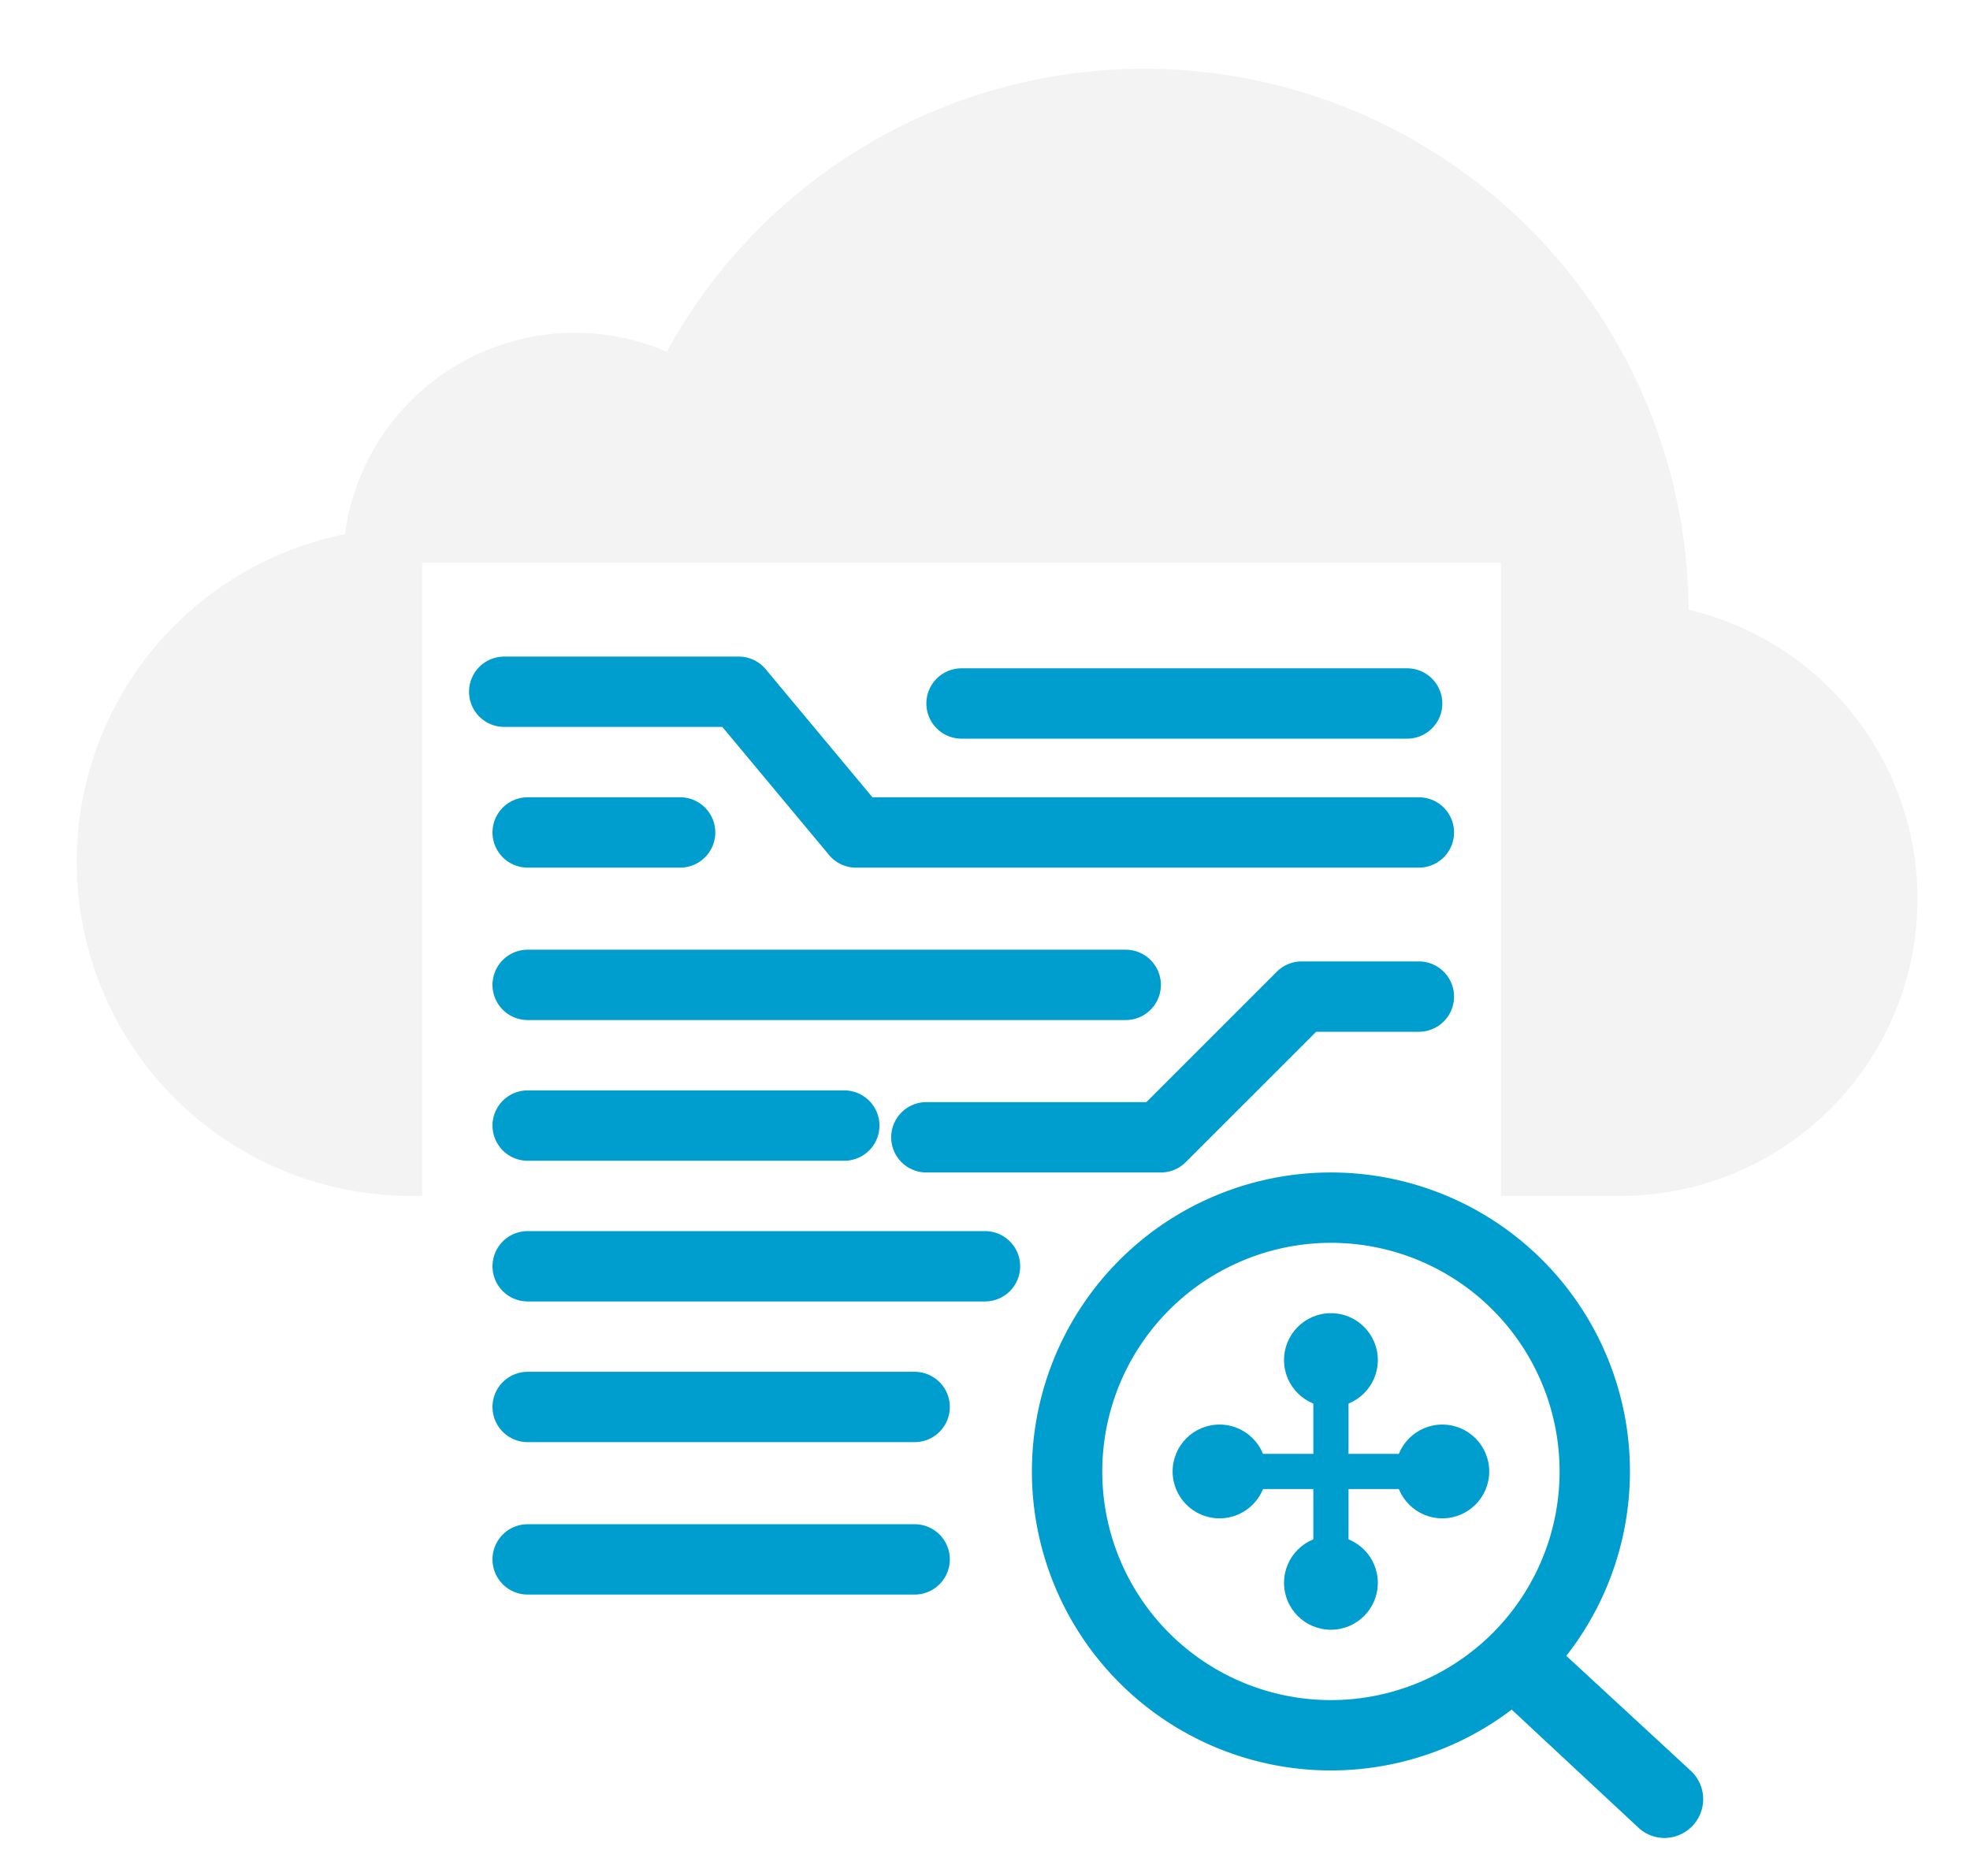 <svg id="Layer_1" data-name="Layer 1" xmlns="http://www.w3.org/2000/svg" viewBox="0 0 84 80"><defs><style>.cls-1{opacity:0.05;}.cls-2{fill:#009ece;}</style></defs><g class="cls-1"><path d="M81.76,38.33A12.67,12.67,0,0,1,69.09,51H64V24H18V51h-.5a14.25,14.25,0,0,1-2.79-28.22A9.89,9.89,0,0,1,28.43,15,23.21,23.21,0,0,1,72,26,12.68,12.68,0,0,1,81.76,38.33Z"/></g><path class="cls-2" d="M60,31.5H41a1.5,1.5,0,0,1,0-3H60a1.5,1.5,0,0,1,0,3Z"/><path class="cls-2" d="M29,37H22.5a1.5,1.5,0,0,1,0-3H29a1.5,1.5,0,0,1,0,3Z"/><path class="cls-2" d="M48,43.5H22.5a1.5,1.5,0,0,1,0-3H48a1.5,1.5,0,0,1,0,3Z"/><path class="cls-2" d="M36,49.5H22.5a1.5,1.5,0,0,1,0-3H36a1.5,1.5,0,0,1,0,3Z"/><path class="cls-2" d="M42,55.5H22.5a1.5,1.5,0,0,1,0-3H42a1.5,1.5,0,0,1,0,3Z"/><path class="cls-2" d="M39,61.5H22.5a1.5,1.5,0,0,1,0-3H39a1.5,1.5,0,0,1,0,3Z"/><path class="cls-2" d="M39,68H22.5a1.5,1.5,0,0,1,0-3H39a1.5,1.5,0,0,1,0,3Z"/><path class="cls-2" d="M60.5,37h-24a1.49,1.49,0,0,1-1.15-.54L30.8,31H21.5a1.5,1.5,0,0,1,0-3h10a1.49,1.49,0,0,1,1.15.54L37.2,34H60.5a1.5,1.5,0,0,1,0,3Z"/><path class="cls-2" d="M49.5,50h-10a1.5,1.5,0,0,1,0-3h9.38l5.56-5.56A1.5,1.5,0,0,1,55.5,41h5a1.5,1.5,0,0,1,0,3H56.12l-5.56,5.56A1.5,1.5,0,0,1,49.5,50Z"/><path class="cls-2" d="M56.75,53A9.75,9.75,0,1,1,47,62.75,9.76,9.76,0,0,1,56.75,53m0-3A12.75,12.75,0,1,0,69.5,62.75,12.75,12.75,0,0,0,56.75,50Z"/><path class="cls-2" d="M65.08,69.62a1.66,1.66,0,0,0-1.21.53h0A1.65,1.65,0,0,0,64,72.48l5.85,5.45a1.63,1.63,0,0,0,1.12.45,1.66,1.66,0,0,0,1.21-.53h0a1.65,1.65,0,0,0-.08-2.33L66.2,70.07a1.63,1.63,0,0,0-1.12-.45Z"/><circle class="cls-2" cx="52" cy="62.75" r="2"/><circle class="cls-2" cx="61.5" cy="62.75" r="2"/><circle class="cls-2" cx="56.75" cy="58" r="2"/><circle class="cls-2" cx="56.75" cy="67.5" r="2"/><rect class="cls-2" x="52.25" y="62" width="9" height="1.5"/><rect class="cls-2" x="52.25" y="62" width="9" height="1.5" transform="translate(119.5 6) rotate(90)"/></svg>